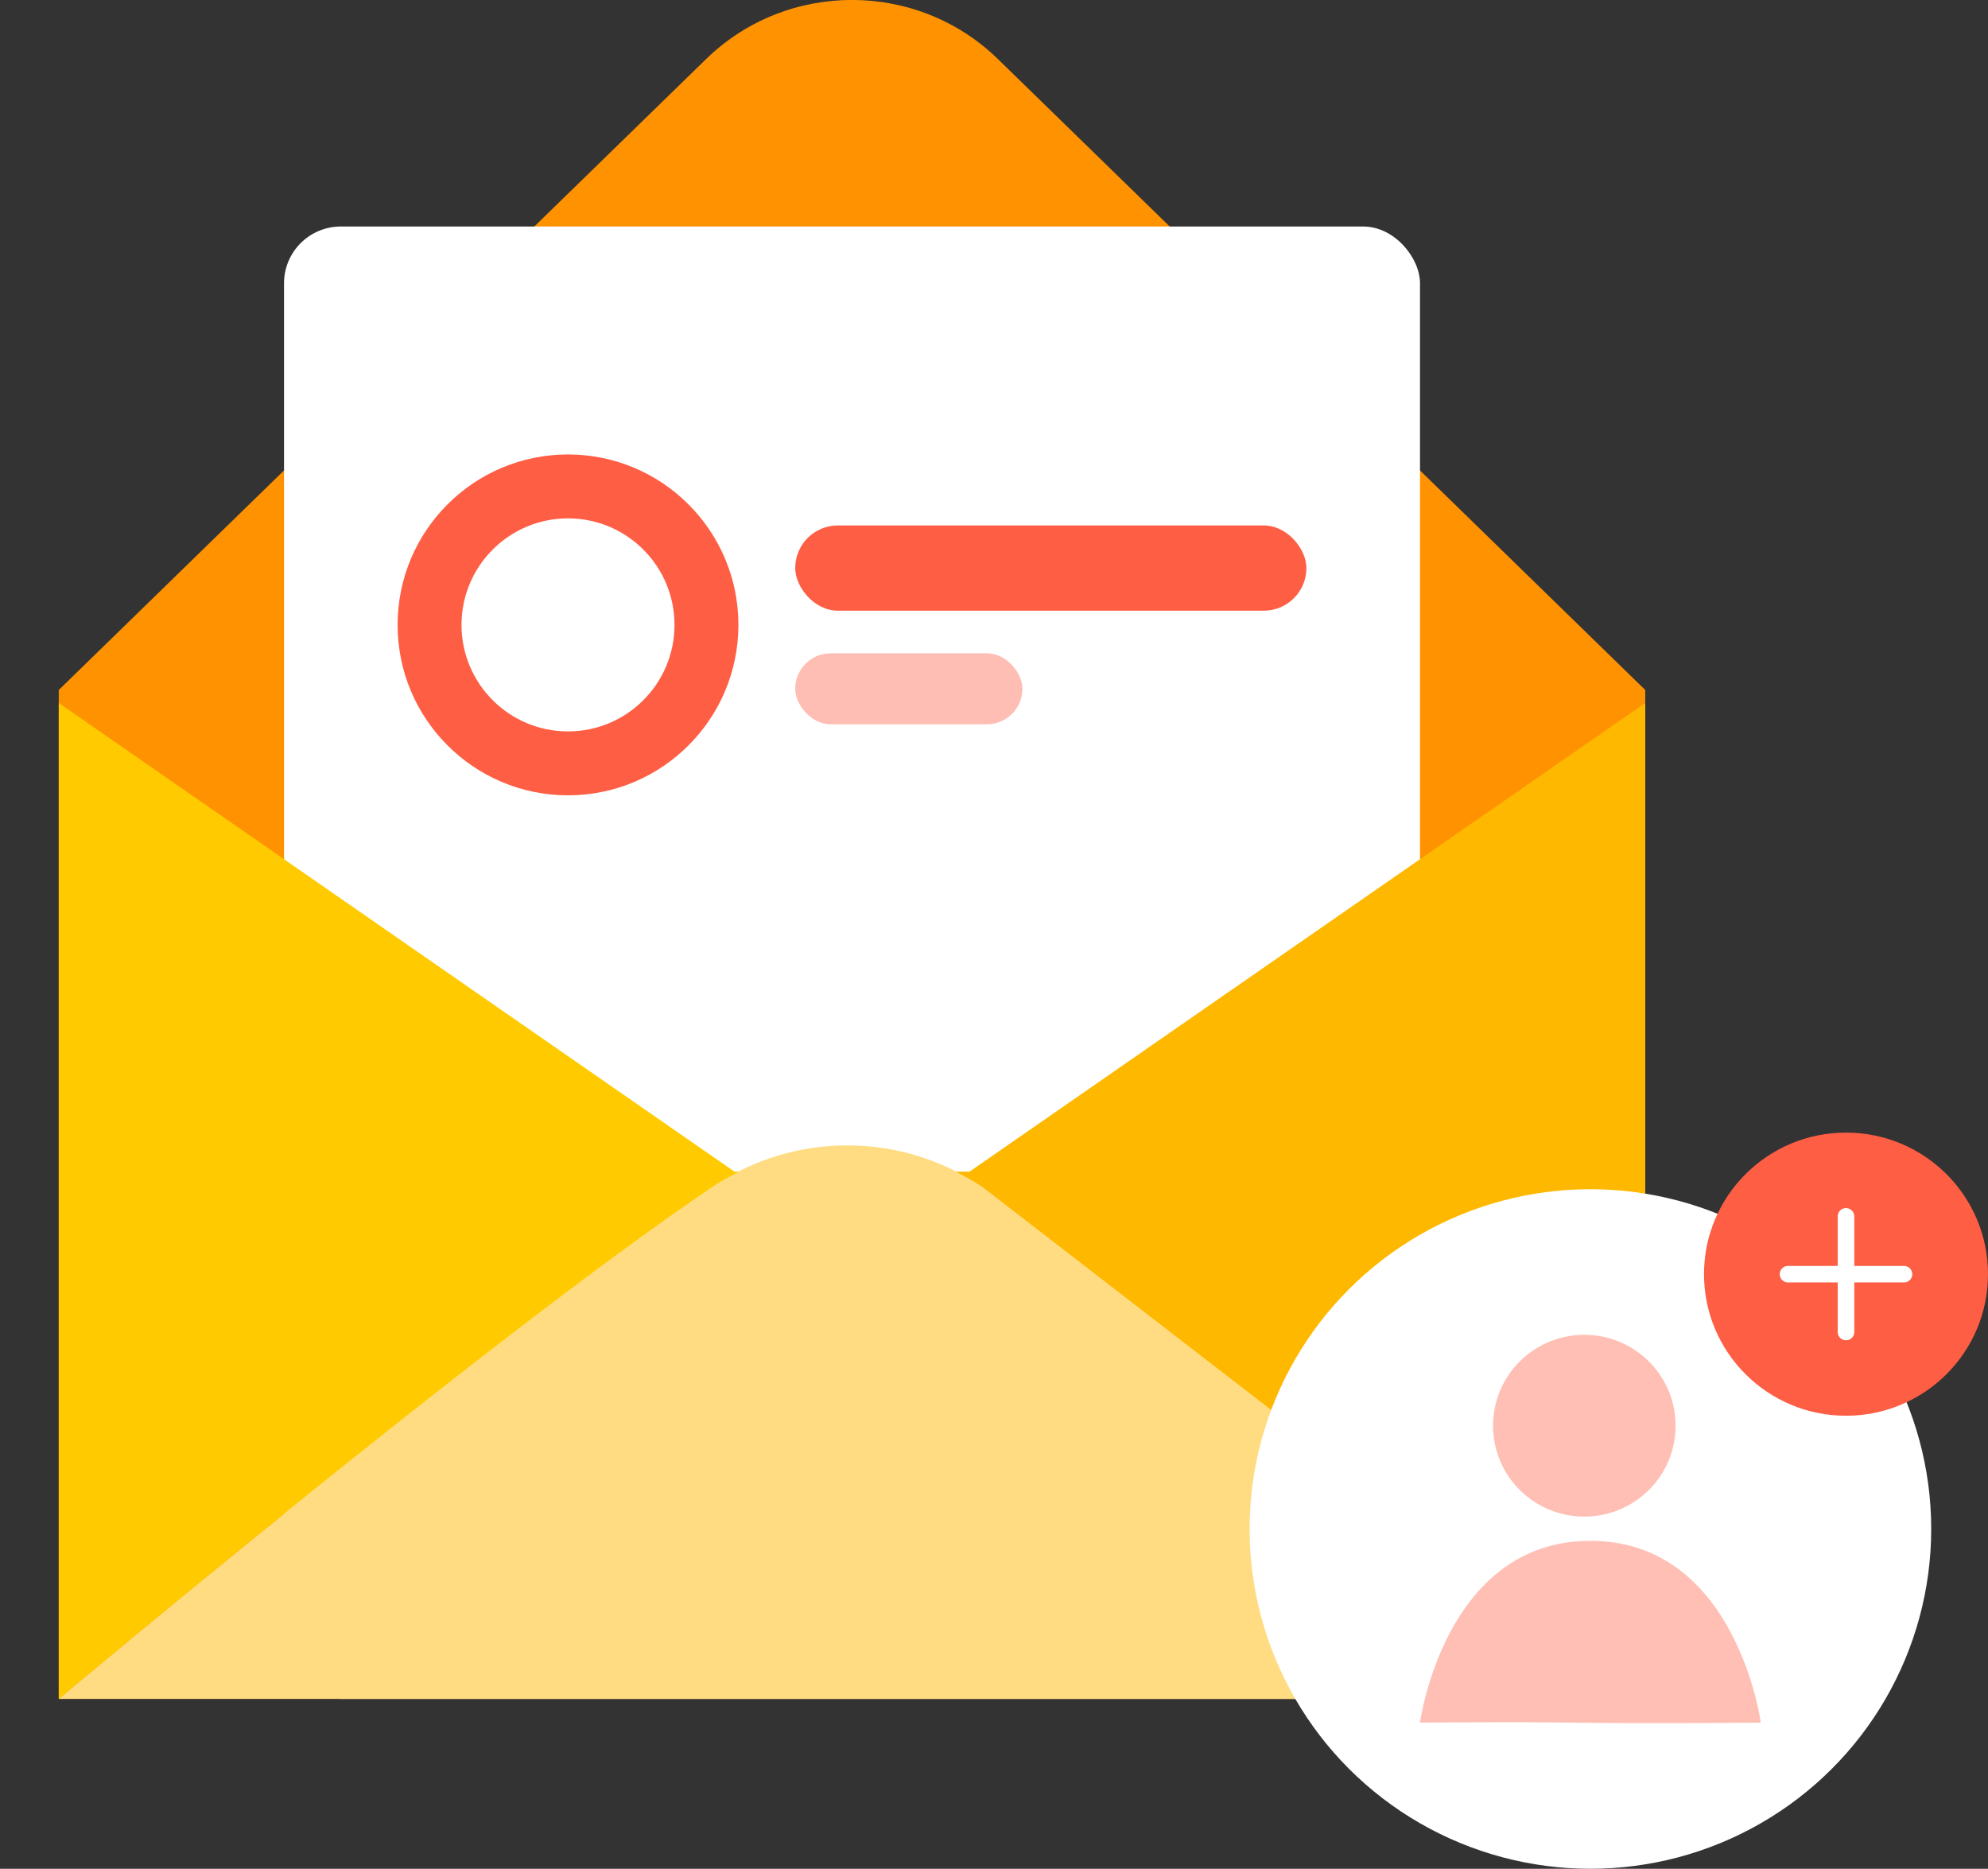 <svg width="183" height="172" viewBox="0 0 183 172" fill="none" xmlns="http://www.w3.org/2000/svg">
    <rect x="0" y="0" width="183" height="172" fill="#333333" stroke="none"/>
    <g clip-path="url(#tcqlg9r1la)">
        <path d="m151.449 63.506-59.59-58.07c-7.44-7.253-19.42-7.253-26.86 0l-59.59 58.07v92.857h146.04V63.506z" fill="#FF9201"/>
        <rect x="26.144" y="20.848" width="104.571" height="135.516" rx="5.229" fill="#fff"/>
        <g clip-path="url(#7vd0go26rb)" fill="#FE5E44">
            <path fill-rule="evenodd" clip-rule="evenodd" d="M52.286 67.317c5.415 0 9.804-4.389 9.804-9.803 0-5.415-4.39-9.804-9.804-9.804-5.414 0-9.803 4.39-9.803 9.804 0 5.414 4.389 9.803 9.803 9.803zm0 5.883c8.663 0 15.686-7.023 15.686-15.686s-7.023-15.686-15.686-15.686-15.685 7.023-15.685 15.686S43.623 73.2 52.286 73.2z"/>
            <rect x="73.201" y="48.363" width="47.057" height="7.843" rx="3.921"/>
            <rect opacity=".4" x="73.201" y="60.127" width="20.914" height="6.536" rx="3.268"/>
        </g>
        <path d="m151.449 156.361-60.996-47.09c-7.454-5.109-17.322-5.136-24.805-.073-20.96 14.183-60.239 47.163-60.239 47.163h146.04z" fill="#FFDC81"/>
        <path d="M68.038 107.836h-.427L5.41 64.701v91.662s39.28-32.979 60.236-47.162c.77-.521 1.58-.952 2.394-1.365z" fill="#FFCA00"/>
        <path d="M89.248 107.836h-1.28c.847.432 1.686.89 2.483 1.437l60.999 47.09V64.701l-62.202 43.135z" fill="#FFB800"/>
    </g>
    <ellipse cx="146.401" cy="140.726" rx="31.371" ry="31.273" fill="#fff"/>
    <g opacity=".4" fill="#FE5E44">
        <path d="M154.243 131.219c0 4.621-3.762 8.366-8.403 8.366s-8.403-3.745-8.403-8.366c0-4.62 3.762-8.365 8.403-8.365s8.403 3.745 8.403 8.365zM162.086 158.548s-10.571.104-17.366 0c-5.486-.084-14.005 0-14.005 0s2.241-16.732 15.686-16.732c13.444 0 15.685 16.732 15.685 16.732z"/>
    </g>
    <ellipse cx="169.929" cy="117.273" rx="13.071" ry="13.03" fill="#FE5E44"/>
    <path fill-rule="evenodd" clip-rule="evenodd" d="M169.929 111.193c.421 0 .763.341.763.76v4.561h4.575a.76.76 0 1 1 0 1.52h-4.575v4.561a.762.762 0 0 1-1.525 0v-4.561h-4.575a.76.76 0 1 1 0-1.52h4.575v-4.561c0-.419.341-.76.762-.76z" fill="#fff"/>
    <defs>
        <clipPath id="tcqlg9r1la">
            <path fill="#fff" d="M0 0h156.857v156.365H0z"/>
        </clipPath>
        <clipPath id="7vd0go26rb">
            <path fill="#fff" transform="translate(36.6 41.828)" d="M0 0h83.657v31.371H0z"/>
        </clipPath>
    </defs>
</svg>
